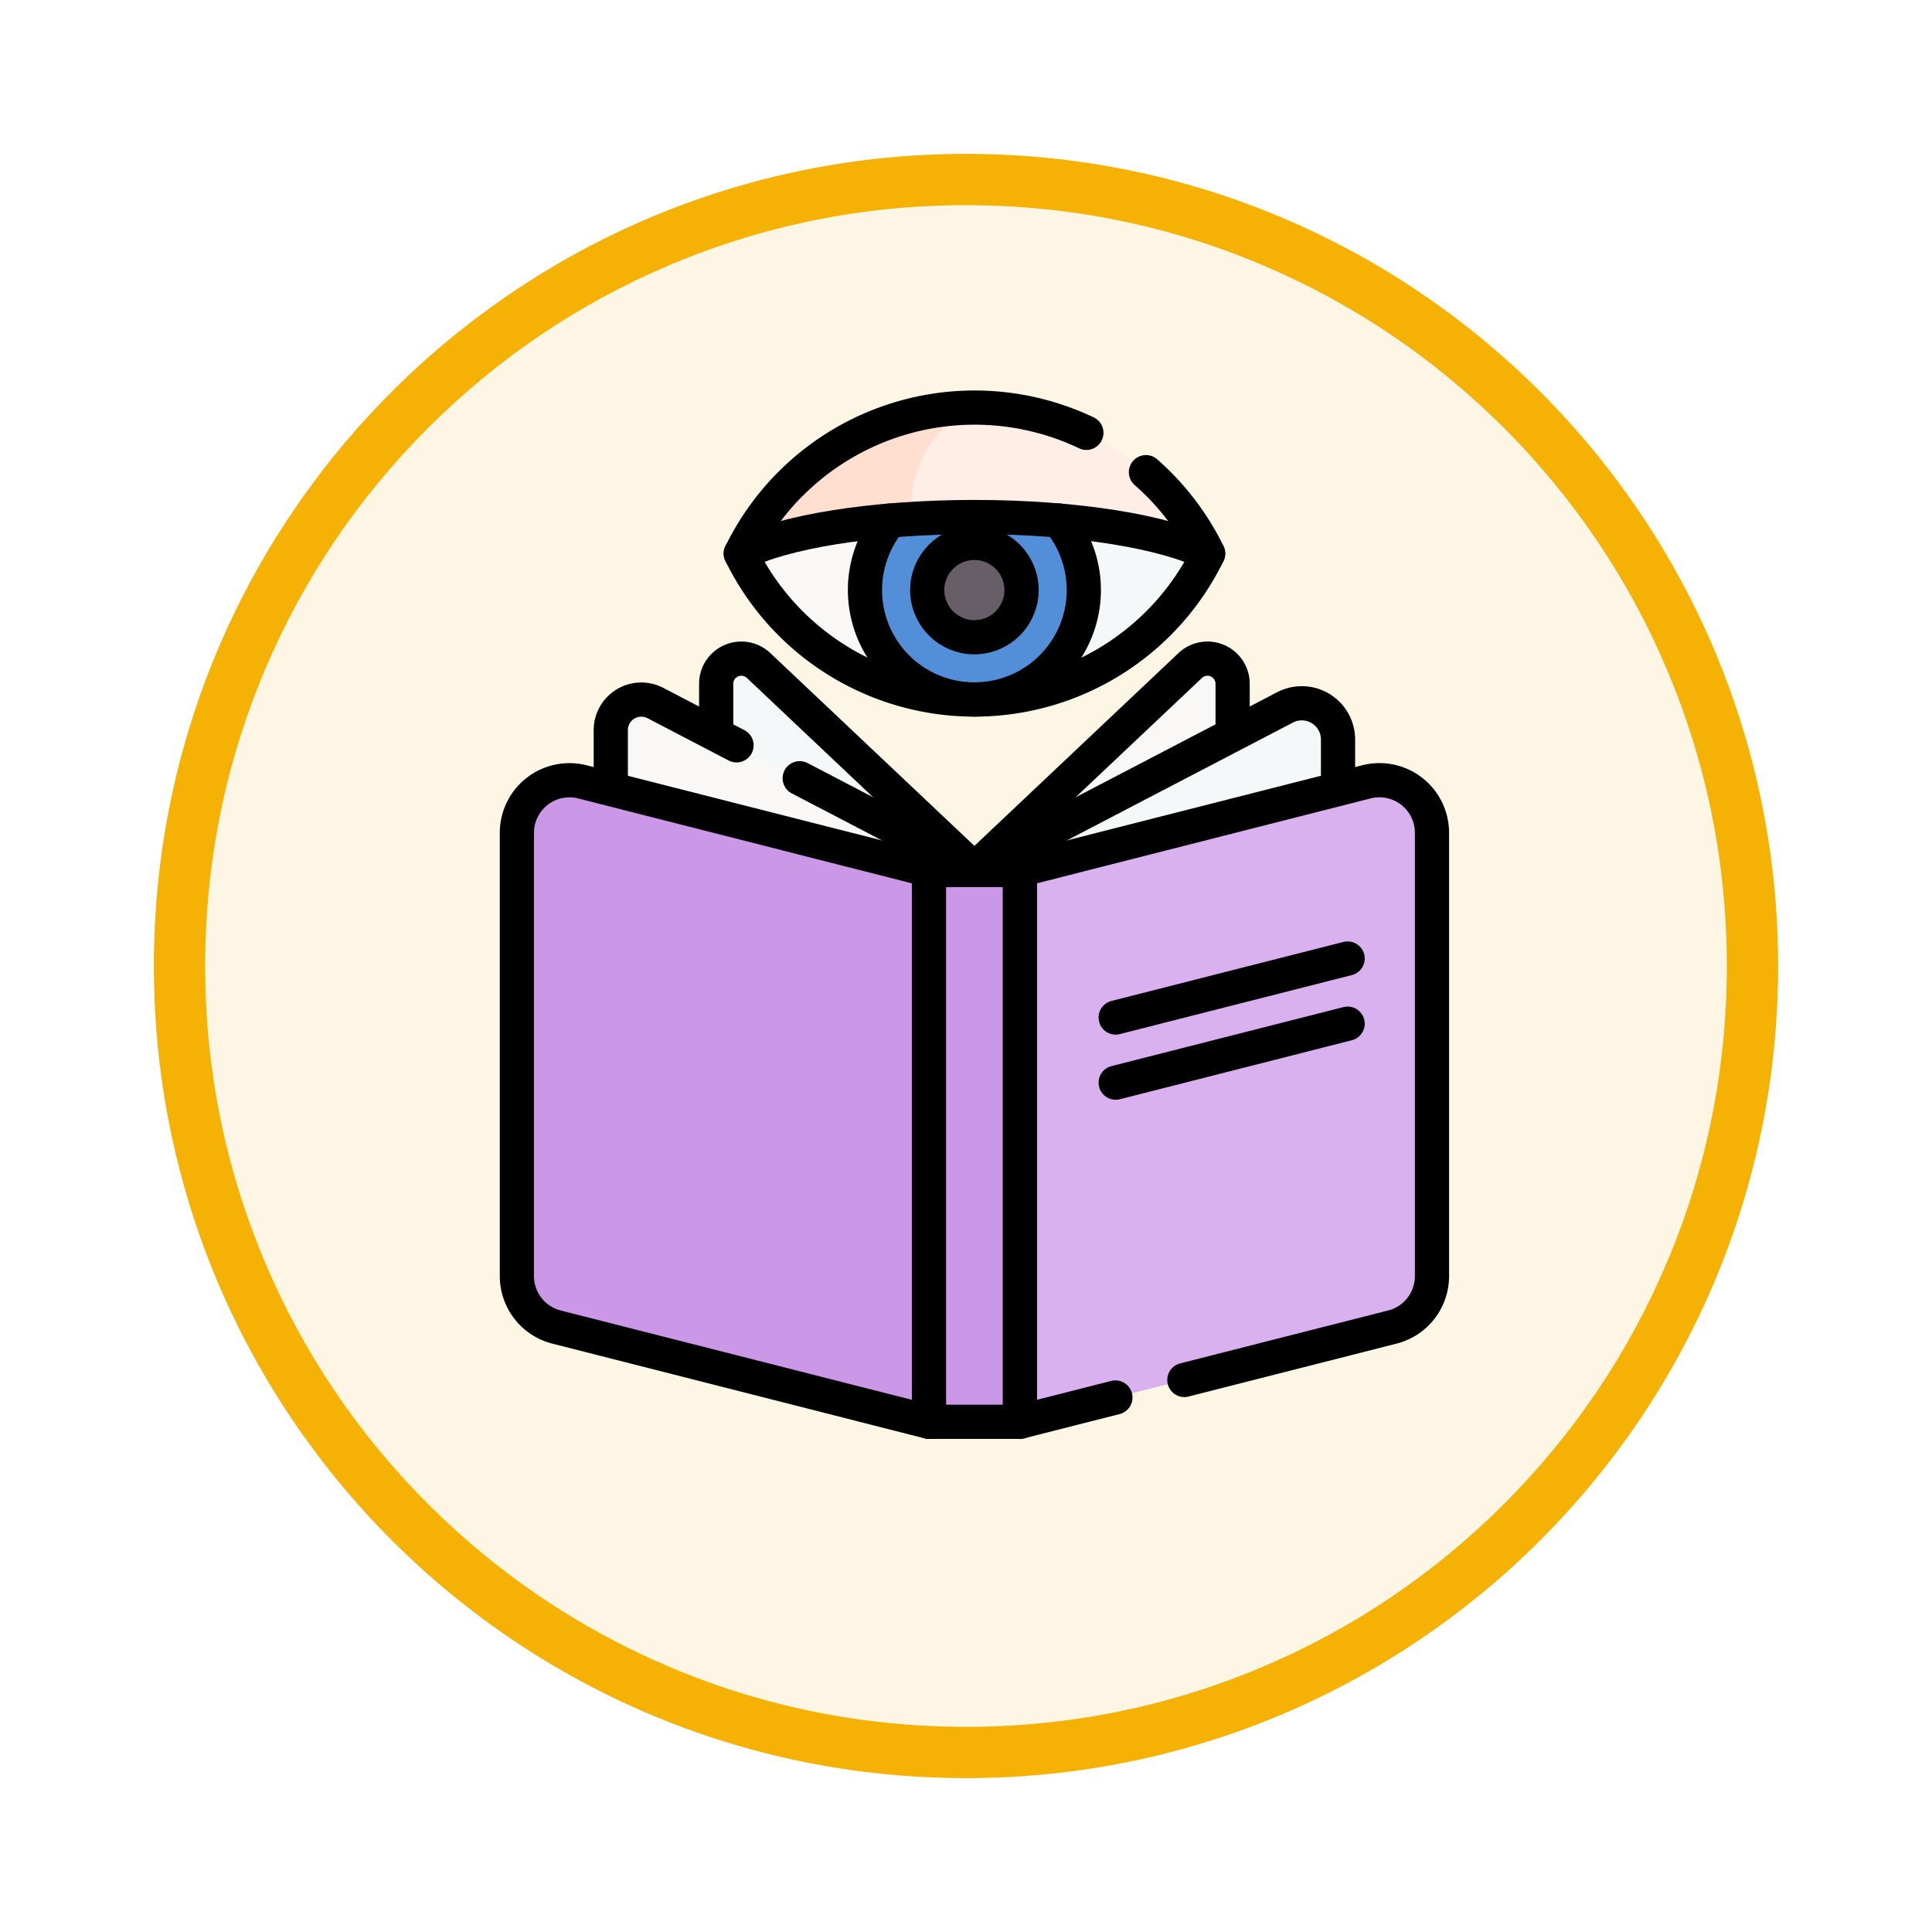 <svg xmlns="http://www.w3.org/2000/svg" xmlns:xlink="http://www.w3.org/1999/xlink" width="113" height="113" viewBox="0 0 113 113">
  <defs>
    <filter id="Trazado_982547" x="0" y="0" width="113" height="113" filterUnits="userSpaceOnUse">
      <feOffset dy="3" input="SourceAlpha"/>
      <feGaussianBlur stdDeviation="3" result="blur"/>
      <feFlood flood-opacity="0.161"/>
      <feComposite operator="in" in2="blur"/>
      <feComposite in="SourceGraphic"/>
    </filter>
  </defs>
  <g id="Grupo_1226645" data-name="Grupo 1226645" transform="translate(-693.185 -4692.35)">
    <g id="Grupo_1211529" data-name="Grupo 1211529" transform="translate(0.656 3099.504)">
      <g id="Grupo_1211209" data-name="Grupo 1211209" transform="translate(701.529 1598.846)">
        <g id="Grupo_1210737" data-name="Grupo 1210737" transform="translate(0)">
          <g id="Grupo_1210537" data-name="Grupo 1210537">
            <g id="Grupo_1164202" data-name="Grupo 1164202">
              <g id="Grupo_1158168" data-name="Grupo 1158168">
                <g id="Grupo_1152576" data-name="Grupo 1152576">
                  <g id="Grupo_1148633" data-name="Grupo 1148633">
                    <g id="Grupo_1148525" data-name="Grupo 1148525">
                      <g transform="matrix(1, 0, 0, 1, -9, -6)" filter="url(#Trazado_982547)">
                        <g id="Trazado_982547-2" data-name="Trazado 982547" transform="translate(9 6)" fill="#fdf6e4">
                          <path d="M 47.5 93.5 C 41.289 93.5 35.265 92.284 29.595 89.886 C 24.118 87.569 19.198 84.252 14.973 80.027 C 10.748 75.802 7.431 70.882 5.114 65.405 C 2.716 59.735 1.5 53.711 1.5 47.5 C 1.5 41.289 2.716 35.265 5.114 29.595 C 7.431 24.118 10.748 19.198 14.973 14.973 C 19.198 10.748 24.118 7.431 29.595 5.114 C 35.265 2.716 41.289 1.5 47.5 1.5 C 53.711 1.5 59.735 2.716 65.405 5.114 C 70.882 7.431 75.802 10.748 80.027 14.973 C 84.252 19.198 87.569 24.118 89.886 29.595 C 92.284 35.265 93.5 41.289 93.5 47.5 C 93.5 53.711 92.284 59.735 89.886 65.405 C 87.569 70.882 84.252 75.802 80.027 80.027 C 75.802 84.252 70.882 87.569 65.405 89.886 C 59.735 92.284 53.711 93.5 47.5 93.5 Z" stroke="none"/>
                          <path d="M 47.5 3 C 41.491 3 35.664 4.176 30.18 6.496 C 24.881 8.737 20.122 11.946 16.034 16.034 C 11.946 20.122 8.737 24.881 6.496 30.18 C 4.176 35.664 3 41.491 3 47.5 C 3 53.509 4.176 59.336 6.496 64.82 C 8.737 70.119 11.946 74.878 16.034 78.966 C 20.122 83.054 24.881 86.263 30.18 88.504 C 35.664 90.824 41.491 92 47.5 92 C 53.509 92 59.336 90.824 64.82 88.504 C 70.119 86.263 74.878 83.054 78.966 78.966 C 83.054 74.878 86.263 70.119 88.504 64.82 C 90.824 59.336 92 53.509 92 47.5 C 92 41.491 90.824 35.664 88.504 30.18 C 86.263 24.881 83.054 20.122 78.966 16.034 C 74.878 11.946 70.119 8.737 64.82 6.496 C 59.336 4.176 53.509 3 47.5 3 M 47.5 0 C 73.734 0 95 21.266 95 47.5 C 95 73.734 73.734 95 47.5 95 C 21.266 95 0 73.734 0 47.5 C 0 21.266 21.266 0 47.5 0 Z" stroke="none" fill="#f5b104"/>
                        </g>
                      </g>
                    </g>
                  </g>
                </g>
              </g>
            </g>
          </g>
        </g>
      </g>
    </g>
    <g id="read_6983173" transform="translate(691.634 4708.689)">
      <g id="Grupo_1226643" data-name="Grupo 1226643" transform="translate(31.78 22.177)">
        <g id="Grupo_1226642" data-name="Grupo 1226642" transform="translate(5.495)">
          <path id="Trazado_1058186" data-name="Trazado 1058186" d="M131.952,130.87,144.576,142.8v26.469l-15.1-6.767v-30.56A1.469,1.469,0,0,1,131.952,130.87Z" transform="translate(-123.308 -130.465)" fill="#f5f8f9"/>
          <path id="Trazado_1058187" data-name="Trazado 1058187" d="M144.575,142.8l-12.624-11.926a1.47,1.47,0,0,0-2.478,1.069v2.984" transform="translate(-123.308 -130.467)" fill="none" stroke="#000" stroke-linecap="round" stroke-linejoin="round" stroke-miterlimit="10" stroke-width="2"/>
          <path id="Trazado_1058188" data-name="Trazado 1058188" d="M268.624,130.87,256,142.8v26.469l15.1-6.767v-30.56A1.469,1.469,0,0,0,268.624,130.87Z" transform="translate(-234.732 -130.465)" fill="#faf7f7"/>
          <path id="Trazado_1058189" data-name="Trazado 1058189" d="M256,142.8l12.624-11.926a1.47,1.47,0,0,1,2.478,1.069v2.984" transform="translate(-234.732 -130.467)" fill="none" stroke="#000" stroke-linecap="round" stroke-linejoin="round" stroke-miterlimit="10" stroke-width="2"/>
          <path id="Trazado_1058190" data-name="Trazado 1058190" d="M80.43,150.768l18.655,9.726v26.469L77.818,180.2V152.352A1.786,1.786,0,0,1,80.43,150.768Z" transform="translate(-77.818 -148.164)" fill="#faf7f7"/>
          <path id="Trazado_1058191" data-name="Trazado 1058191" d="M274.168,152.614,256,162.086v26.469l21.268-6.767v-27.3A2.119,2.119,0,0,0,274.168,152.614Z" transform="translate(-234.732 -149.756)" fill="#f5f8f9"/>
          <path id="Trazado_1058192" data-name="Trazado 1058192" d="M170.39,189.13l10.218,5.328v.041" transform="translate(-159.341 -182.128)" fill="none" stroke="#000" stroke-linecap="round" stroke-linejoin="round" stroke-miterlimit="10" stroke-width="2"/>
          <path id="Trazado_1058193" data-name="Trazado 1058193" d="M77.82,155.8v-3.448a1.786,1.786,0,0,1,2.613-1.584l4.741,2.472" transform="translate(-77.82 -148.163)" fill="none" stroke="#000" stroke-linecap="round" stroke-linejoin="round" stroke-miterlimit="10" stroke-width="2"/>
          <path id="Trazado_1058194" data-name="Trazado 1058194" d="M256,162.129v-.041l18.168-9.472a2.12,2.12,0,0,1,3.1,1.879v2.9" transform="translate(-234.732 -149.758)" fill="none" stroke="#000" stroke-linecap="round" stroke-linejoin="round" stroke-miterlimit="10" stroke-width="2"/>
        </g>
        <path id="Trazado_1058195" data-name="Trazado 1058195" d="M35.611,190.183l20.275,5.158v32.274L34.1,222.071a3.073,3.073,0,0,1-2.316-2.979V193.162A3.074,3.074,0,0,1,35.611,190.183Z" transform="translate(-31.78 -182.97)" fill="#cb97e7"/>
        <path id="Trazado_1058196" data-name="Trazado 1058196" d="M298.526,190.183l-20.275,5.158v32.274l21.791-5.543a3.073,3.073,0,0,0,2.316-2.979V193.162A3.074,3.074,0,0,0,298.526,190.183Z" transform="translate(-248.833 -182.97)" fill="#d9b1ee"/>
        <path id="Trazado_1058197" data-name="Trazado 1058197" d="M35.611,190.183l20.275,5.158v32.274L34.1,222.071a3.073,3.073,0,0,1-2.316-2.979V193.162A3.074,3.074,0,0,1,35.611,190.183Z" transform="translate(-31.78 -182.97)" fill="none" stroke="#000" stroke-linecap="round" stroke-linejoin="round" stroke-miterlimit="10" stroke-width="2"/>
        <path id="Trazado_1058198" data-name="Trazado 1058198" d="M287.875,225.163l12.166-3.095a3.074,3.074,0,0,0,2.316-2.979V193.158a3.074,3.074,0,0,0-3.831-2.979l-20.275,5.159v32.273l5.59-1.422" transform="translate(-248.832 -182.967)" fill="none" stroke="#000" stroke-linecap="round" stroke-linejoin="round" stroke-miterlimit="10" stroke-width="2"/>
        <rect id="Rectángulo_422532" data-name="Rectángulo 422532" width="5.312" height="32.274" transform="translate(24.107 12.37)" fill="#cb97e7"/>
        <rect id="Rectángulo_422533" data-name="Rectángulo 422533" width="5.312" height="32.274" transform="translate(24.107 12.37)" fill="none" stroke="#000" stroke-linecap="round" stroke-linejoin="round" stroke-miterlimit="10" stroke-width="2"/>
        <line id="Línea_2921" data-name="Línea 2921" y1="3.451" x2="13.566" transform="translate(35.025 17.546)" fill="none" stroke="#000" stroke-linecap="round" stroke-linejoin="round" stroke-miterlimit="10" stroke-width="2"/>
        <line id="Línea_2922" data-name="Línea 2922" y1="3.451" x2="13.566" transform="translate(35.025 21.357)" fill="none" stroke="#000" stroke-linecap="round" stroke-linejoin="round" stroke-miterlimit="10" stroke-width="2"/>
      </g>
      <g id="Grupo_1226644" data-name="Grupo 1226644" transform="translate(44.876 7.5)">
        <path id="Trazado_1058199" data-name="Trazado 1058199" d="M168.833,47.538a15.207,15.207,0,0,1-27.333,0,35.769,35.769,0,0,1,10.092-3.93,19.735,19.735,0,0,1,3.575-.338C161.171,43.27,166.364,46.273,168.833,47.538Z" transform="translate(-141.5 -39.001)" fill="#f5f8f9"/>
        <path id="Trazado_1058200" data-name="Trazado 1058200" d="M155.167,58.568A15.2,15.2,0,0,1,141.5,50.03a35.769,35.769,0,0,1,10.092-3.93C151.081,48.7,151.665,52.647,155.167,58.568Z" transform="translate(-141.5 -41.493)" fill="#faf7f7"/>
        <circle id="Elipse_13534" data-name="Elipse 13534" cx="6.402" cy="6.402" r="6.402" transform="translate(7.265 4.272)" fill="#528fd8"/>
        <circle id="Elipse_13535" data-name="Elipse 13535" cx="2.759" cy="2.759" r="2.759" transform="translate(10.907 7.914)" fill="#685e68"/>
        <circle id="Elipse_13536" data-name="Elipse 13536" cx="2.759" cy="2.759" r="2.759" transform="translate(10.907 7.914)" fill="none" stroke="#000" stroke-linecap="round" stroke-linejoin="round" stroke-miterlimit="10" stroke-width="2"/>
        <path id="Trazado_1058201" data-name="Trazado 1058201" d="M168.833,16.038c-2.47-1.265-7.662-2.137-13.667-2.137-1.288,0-2.538.041-3.732.116-4.374.276-7.995,1.026-9.934,2.021a15.207,15.207,0,0,1,27.333,0Z" transform="translate(-141.5 -7.5)" fill="#ffeee6"/>
        <path id="Trazado_1058202" data-name="Trazado 1058202" d="M155.167,7.5s-3.825,1.3-3.732,6.517c-4.374.276-7.995,1.026-9.934,2.021A15.2,15.2,0,0,1,155.167,7.5Z" transform="translate(-141.5 -7.5)" fill="#ffdfcf"/>
        <path id="Trazado_1058203" data-name="Trazado 1058203" d="M165.2,11.278a15.258,15.258,0,0,1,3.638,4.76,15.207,15.207,0,0,1-27.333,0,15.215,15.215,0,0,1,20.21-7.061" transform="translate(-141.5 -7.5)" fill="none" stroke="#000" stroke-linecap="round" stroke-linejoin="round" stroke-miterlimit="10" stroke-width="2"/>
        <path id="Trazado_1058204" data-name="Trazado 1058204" d="M168.832,63.264c-2.47-1.265-7.661-2.137-13.667-2.137s-11.2.872-13.667,2.137" transform="translate(-141.499 -54.726)" fill="none" stroke="#000" stroke-linecap="round" stroke-linejoin="round" stroke-miterlimit="10" stroke-width="2"/>
        <path id="Trazado_1058205" data-name="Trazado 1058205" d="M213.713,62.855a6.4,6.4,0,1,1-9.889,0" transform="translate(-195.102 -56.248)" fill="none" stroke="#000" stroke-linecap="round" stroke-linejoin="round" stroke-miterlimit="10" stroke-width="2"/>
      </g>
    </g>
  </g>
</svg>
